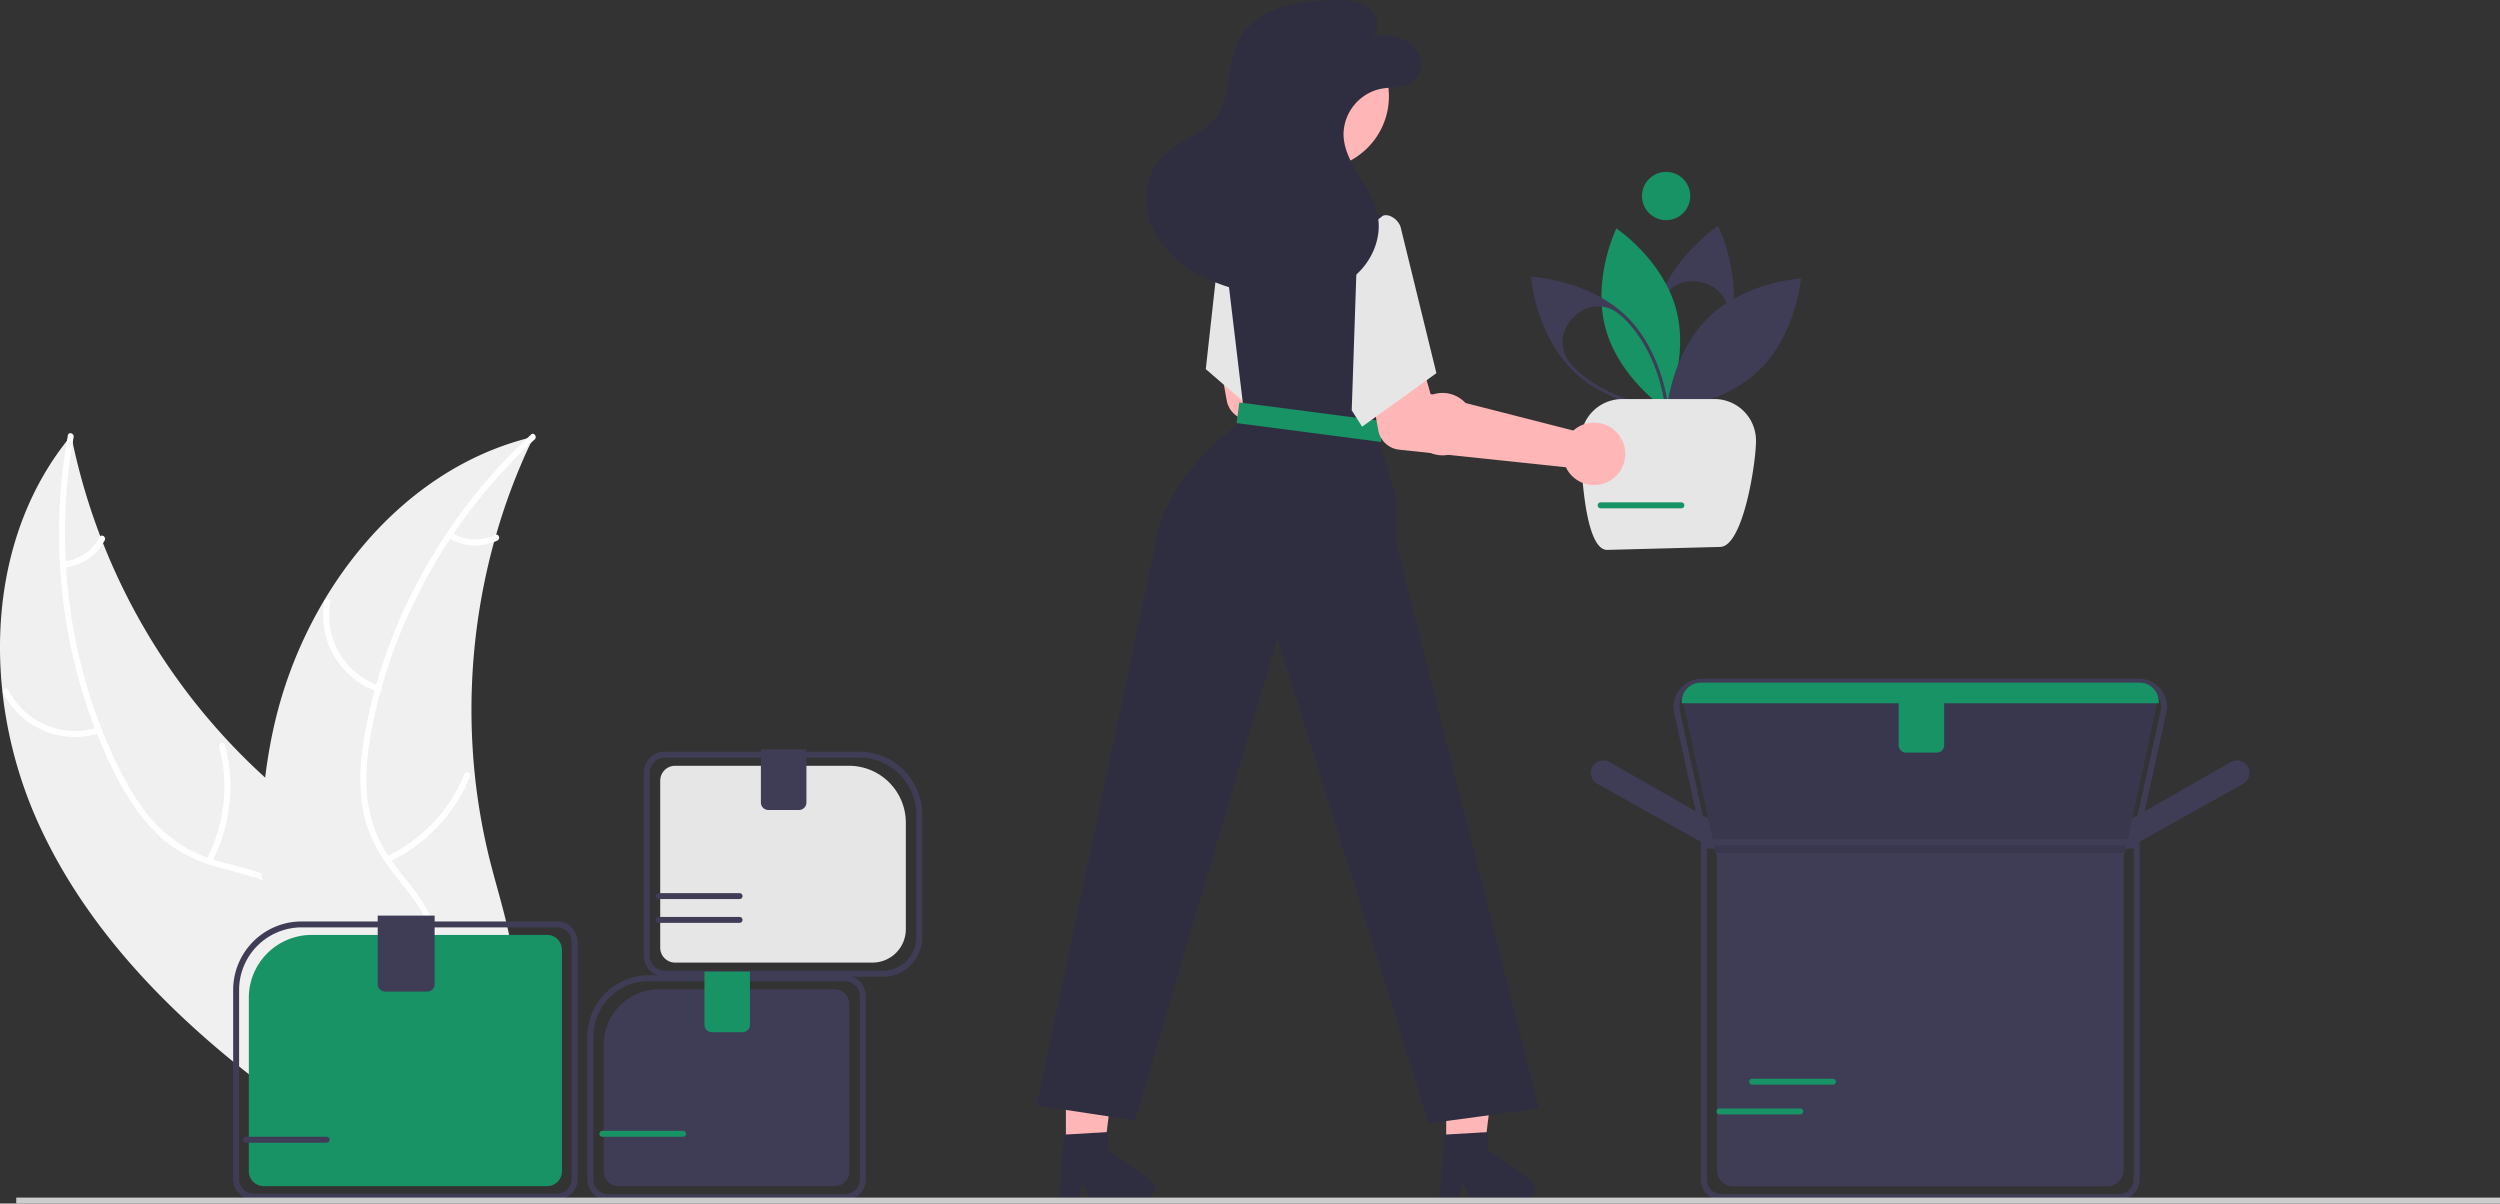 <svg xmlns="http://www.w3.org/2000/svg" data-name="Layer 1" width="841.457" height="405.087"><rect width="100%" height="100%" fill="#333333" stroke="none"/><path d="M12.82 276.912c-18.935-41.885-18.237-94.975 11.15-130.32a211.783 211.783 0 0 0 75.802 124.083c15.13 11.946 33.201 23.658 37.335 42.488 2.572 11.716-1.074 24.109-7.376 34.315-6.303 10.206-15.088 18.601-23.773 26.875l-.975 2.831c-37.792-26.165-73.227-58.388-92.162-100.272Z" fill="#f0f0f0"/><path d="M24.789 147.104c-6.764 37.034-1.74 76.468 14.7 110.398 3.554 7.336 7.797 14.468 13.479 20.368a44.71 44.71 0 0 0 20.299 11.9c7.147 2.087 14.7 3.394 21.216 7.182 6.868 3.993 11.13 10.692 12.79 18.375 2.032 9.4.565 18.97-1.196 28.278-1.954 10.335-4.147 21.039-1.315 31.428.343 1.26-1.63 1.718-1.973.461-4.927-18.076 4.652-35.903 3.313-54.077-.625-8.48-3.809-16.823-11.08-21.736-6.358-4.296-14.145-5.65-21.4-7.701-7.619-2.153-14.46-5.442-20.282-10.897-5.955-5.58-10.487-12.562-14.213-19.774a175.62 175.62 0 0 1-16.873-52.231 184.228 184.228 0 0 1 .599-62.572c.233-1.28 2.168-.673 1.936.598Z" fill="#fff"/><path d="M33.563 246.755a27.158 27.158 0 0 1-32.471-13.503c-.59-1.162 1.19-2.133 1.78-.968a25.148 25.148 0 0 0 30.23 12.498c1.24-.403 1.694 1.572.461 1.973Zm35.94 42.435a52.346 52.346 0 0 0 4.235-37.912c-.34-1.26 1.634-1.72 1.972-.461a54.447 54.447 0 0 1-4.486 39.442c-.611 1.154-2.329.079-1.72-1.07ZM21.489 188.997a15.373 15.373 0 0 0 12.047-8.225c.596-1.161 2.313-.085 1.72 1.07a17.227 17.227 0 0 1-13.307 9.128 1.047 1.047 0 0 1-1.217-.756 1.018 1.018 0 0 1 .757-1.217Z" fill="#fff"/><path d="M179.601 147.003c-.351.736-.703 1.472-1.047 2.223a202.454 202.454 0 0 0-11.556 30.74 88.988 88.988 0 0 0-.705 2.454 213.431 213.431 0 0 0-6.484 78.311 207.268 207.268 0 0 0 5.623 30.986c3.67 14.047 8.768 28.985 7.618 43.011a35.557 35.557 0 0 1-.582 4.362l-63.955 39.064c-.19.016-.371.046-.562.063l-2.482 1.676c-.174-.515-.343-1.053-.517-1.568-.102-.298-.19-.605-.291-.904-.064-.201-.127-.403-.196-.582a2.831 2.831 0 0 1-.054-.187c-.069-.178-.114-.35-.174-.515q-1.43-4.506-2.802-9.047c-.008-.015-.008-.015-.003-.038-6.909-23.088-11.951-46.956-13.21-70.83-.038-.719-.085-1.451-.093-2.187a197.78 197.78 0 0 1 1.114-32.257 174.85 174.85 0 0 1 2.995-17.436 145.397 145.397 0 0 1 16.844-42.225c15.54-26.121 39.263-46.982 68.296-54.557.742-.193 1.472-.378 2.223-.557Z" fill="#f0f0f0"/><path d="M179.953 147.903c-27.697 25.497-47.427 60.008-54.73 96.997-1.579 7.997-2.484 16.246-1.5 24.378A44.71 44.71 0 0 0 132.765 291c4.45 5.97 9.694 11.56 12.616 18.508 3.08 7.323 2.45 15.238-.85 22.372-4.038 8.728-10.97 15.486-17.98 21.858-7.783 7.076-15.979 14.301-19.973 24.302-.484 1.211-2.336.39-1.852-.82 6.949-17.4 25.33-25.866 35.203-41.183 4.607-7.147 7.087-15.725 4.24-24.026-2.49-7.258-7.892-13.028-12.45-19.033-4.787-6.306-8.27-13.051-9.633-20.912-1.396-8.041-.81-16.343.557-24.345a175.62 175.62 0 0 1 17.974-51.863 184.227 184.227 0 0 1 38.15-49.6c.957-.88 2.137.769 1.187 1.644Z" fill="#fff"/><path d="M126.963 232.752a27.158 27.158 0 0 1-17.797-30.332c.23-1.283 2.234-.987 2.004.298a25.148 25.148 0 0 0 16.613 28.181c1.232.424.405 2.274-.82 1.853Zm3.147 55.519a52.346 52.346 0 0 0 26.207-27.72c.488-1.21 2.34-.39 1.852.819a54.447 54.447 0 0 1-27.329 28.791c-1.183.554-1.907-1.339-.73-1.89Zm21.986-108.906a15.373 15.373 0 0 0 14.571.686c1.175-.568 1.898 1.325.73 1.89a17.227 17.227 0 0 1-16.12-.723 1.047 1.047 0 0 1-.517-1.337 1.018 1.018 0 0 1 1.336-.516Z" fill="#fff"/><g data-name="Group 228"><path data-name="Path 3042" d="m561.393 138.458-.272-.56c-.083-.17-8.228-17.2-3.687-33.985s20.16-27.387 20.315-27.492l.516-.345.272.559c.083.17 8.228 17.2 3.687 33.986s-20.16 27.388-20.317 27.492Zm20.177-29.735c3.049-14.314-18.187-20.026-22.632-6.083q-.245.766-.458 1.552c-3.966 14.656 1.991 29.55 3.35 32.645 2.734-1.99 15.385-11.844 19.351-26.5q.217-.801.39-1.614Z" fill="#3f3d56"/><path data-name="Path 3043" d="M540.39 110.48c4.54 16.787 20.1 27.183 20.1 27.183s8.191-16.82 3.65-33.607-20.1-27.183-20.1-27.183-8.192 16.82-3.65 33.607Z" fill="#189366"/><path data-name="Path 3044" d="m561.64 138.223-.62-.034c-.189-.01-19.028-1.171-31.49-13.3s-14.13-30.933-14.146-31.122l-.05-.618.62.034c.188.01 19.027 1.17 31.49 13.3s14.13 30.933 14.144 31.122Zm-31.355-14.11c10.882 10.6 26.788 12.628 30.155 12.947-.409-3.357-2.869-19.2-13.752-29.8q-.583-.568-1.185-1.104c-10.93-9.73-26.289 6-16.376 16.765q.563.612 1.158 1.193Z" fill="#3f3d56"/><path data-name="Path 3045" d="M575.028 106.872c-12.46 12.13-13.983 30.777-13.983 30.777s18.681-1.02 31.142-13.15 13.986-30.778 13.986-30.778-18.684 1.02-31.145 13.15Z" fill="#3f3d56"/><circle data-name="Ellipse 585" cx="560.785" cy="65.976" r="8.126" fill="#189366"/><path data-name="Rectangle 453" d="M546.04 134.31h31a14 14 0 0 1 14 14c0 7.733-4.381 35.777-12.113 35.777l-38 1c-7.732 0-8.887-29.044-8.887-36.776a14 14 0 0 1 14-14Z" fill="#e6e6e6"/></g><path data-name="Path 3068" d="M479.883 133.905a10.528 10.528 0 0 0-1.316 1.007l-48.054-12.251-3.278-11.593-18.144 2.66 3.81 21.089a8 8 0 0 0 7.034 6.534l56.111 5.909a10.5 10.5 0 1 0 3.84-13.355Z" fill="#ffb6b6"/><path data-name="Path 3070" d="m405.848 124.252 12.38 10.68 17.32 14.93 7.65-39.14.8-4.07.63-3.23-17.55-30.57-14.63.84-1 .06-.02.22-.23 2.05-3 26.98-.07.65Z" fill="#e6e6e6"/><path data-name="Path 3071" d="M486.766 391.927h12.26l5.833-47.288h-18.095Z" fill="#ffb6b6"/><path data-name="Path 3073" d="M358.766 392.927h12.26l5.833-47.288h-18.095Z" fill="#ffb6b6"/><path data-name="Path 3075" d="m348.967 372.102 33 5 48.01-162.48 50.99 163.48 37-5-48-190v-15l-6.5-22.5.68-6.09 4.73-42.59 2.05-18.47.133-1.193a4.056 4.056 0 0 0-3.193-4.417l-15.4-3.24h-25.166l-14.85 4.09-1.02.28-.46.13.23 1.92 3.48 29.18.19 1.6 3.36 28.13.74 6.17c-29 21-30 42-30 42Z" fill="#2f2e41"/><circle data-name="Ellipse 592" cx="442.925" cy="32.391" r="24.561" fill="#ffb6b6"/><path data-name="Rectangle 456" fill="#189366" d="m416.22 142.4.908-6.941 48.586 6.354-.908 6.94z"/><path data-name="Path 3076" d="M530.883 143.905a10.528 10.528 0 0 0-1.316 1.007l-48.054-12.251-3.278-11.593-18.144 2.66 3.81 21.089a8 8 0 0 0 7.034 6.534l56.111 5.909a10.5 10.5 0 1 0 3.84-13.355Z" fill="#ffb6b6"/><path data-name="Path 3077" d="m456.967 79.102 8.5-6.5c2.3-.872 5.447 1.605 6 4l12 49-25 18-3.5-5.5Z" fill="#e6e6e6"/><path data-name="Path 3079" d="M461.745 12.056c4.593-.563 9.634-.165 13.214 2.767s4.736 9.028 1.346 12.178c-3 2.789-7.693 2.133-11.713 2.926a15.854 15.854 0 0 0-12.384 15.157c.06 10.174 9.824 17.879 11.578 27.9 1.2 6.84-1.688 14.038-6.675 18.87s-11.843 7.443-18.75 8.15-13.894-.373-20.607-2.148c-6.74-1.782-13.378-4.311-19.034-8.388s-10.293-9.826-12.109-16.558-.512-14.451 4.168-19.62c5.36-5.92 14.274-7.954 18.91-14.456 5.2-7.288 3.273-17.666 7.48-25.567 2.807-5.275 8.124-8.873 13.791-10.77S442.68.228 448.652.046c3.14-.1 6.375-.13 9.3 1.016s5.5 3.753 5.648 6.89-1.855 4.105-1.855 4.105Z" fill="#2f2e41"/><path d="M187.521 403.76H85.37a6.898 6.898 0 0 1-6.89-6.891V333.18a23.065 23.065 0 0 1 23.04-23.039h86.001a6.898 6.898 0 0 1 6.89 6.89v79.837a6.898 6.898 0 0 1-6.89 6.89Zm-86.001-91.618a21.064 21.064 0 0 0-21.04 21.04v63.687a4.896 4.896 0 0 0 4.89 4.89h102.15a4.896 4.896 0 0 0 4.89-4.89v-79.837a4.895 4.895 0 0 0-4.89-4.89Z" fill="#3f3d56"/><path d="M104.899 314.674a21.173 21.173 0 0 0-21.15 21.149v58.405a5.006 5.006 0 0 0 5 5h95.393a5.006 5.006 0 0 0 5-5v-74.554a5.006 5.006 0 0 0-5-5Z" fill="#189366"/><path d="M143.795 333.75H129.63a2.503 2.503 0 0 1-2.5-2.5v-23.077h19.166v23.078a2.503 2.503 0 0 1-2.5 2.5Zm567.31-45.374 4.374-11.66.157-.09 35.237-20.136a4.211 4.211 0 0 1 1.218-.462 4.195 4.195 0 0 1 2.913 7.765Zm-129.583 0-43.894-24.58a4.196 4.196 0 0 1 2.914-7.768 4.203 4.203 0 0 1 1.217.462l35.395 20.225Z" fill="#3f3d56"/><path data-name="Path 3060" d="M714.607 289.825H578.021l-11.488-53.613h159.562Z" fill="#3f3d56"/><path d="M719.105 285.602H573.523L563.51 239.98a9.509 9.509 0 0 1 9.287-11.547h147.038a9.508 9.508 0 0 1 9.286 11.547Zm-143.973-2h142.365l9.67-44.051a7.507 7.507 0 0 0-7.333-9.118H572.796a7.508 7.508 0 0 0-7.334 9.119Z" fill="#3f3d56"/><path data-name="Path 3061" d="M893.879 537.28H757.293l-11.488-53.612h159.562Z" transform="translate(-179.271 -247.456)" opacity=".1" style="isolation:isolate"/><path d="M713.284 403.91h-133.94a6.86 6.86 0 0 1-6.852-6.853V282.533h147.645v114.524a6.86 6.86 0 0 1-6.853 6.853ZM574.492 284.533v112.524a4.858 4.858 0 0 0 4.853 4.853h133.94a4.858 4.858 0 0 0 4.852-4.853V284.533Z" fill="#3f3d56"/><path d="M577.884 287.132V393.81a5.507 5.507 0 0 0 5.5 5.5h125.861a5.507 5.507 0 0 0 5.5-5.5V287.132Z" fill="#3f3d56"/><path d="M726.596 236.711H566.034v-.5a6.435 6.435 0 0 1 6.427-6.427h147.706a6.436 6.436 0 0 1 6.429 6.427Z" fill="#189366"/><path d="M221.806 332.991a18.607 18.607 0 0 0-18.586 18.586v42.653a5.006 5.006 0 0 0 5 5h72.667a5.006 5.006 0 0 0 5-5v-56.239a5.006 5.006 0 0 0-5-5Zm75.364-4.267h-73.445a7.037 7.037 0 0 1-7.03-7.028v-61.65a7.037 7.037 0 0 1 7.03-7.029h65.54a21.17 21.17 0 0 1 21.146 21.146v41.321a13.256 13.256 0 0 1-13.241 13.24Zm-73.445-73.707a5.035 5.035 0 0 0-5.03 5.03v61.65a5.035 5.035 0 0 0 5.03 5.027h73.445a11.253 11.253 0 0 0 11.24-11.24v-41.321a19.167 19.167 0 0 0-19.145-19.146Z" fill="#3f3d56"/><path d="M284.381 403.964h-79.656a7.037 7.037 0 0 1-7.03-7.029v-48.062a20.639 20.639 0 0 1 20.616-20.616h66.07a7.037 7.037 0 0 1 7.03 7.029v61.65a7.037 7.037 0 0 1-7.03 7.028Zm-66.07-73.707a18.637 18.637 0 0 0-18.616 18.616v48.062a5.035 5.035 0 0 0 5.03 5.029h79.656a5.035 5.035 0 0 0 5.03-5.029v-61.65a5.035 5.035 0 0 0-5.03-5.028Z" fill="#3f3d56"/><path d="M227.22 257.752a5.006 5.006 0 0 0-5 5v56.239a5.006 5.006 0 0 0 5 5h66.455a11.224 11.224 0 0 0 11.212-11.212v-35.911a19.138 19.138 0 0 0-19.117-19.116Z" fill="#e6e6e6"/><path d="M268.925 272.627h-10.323a2.503 2.503 0 0 1-2.5-2.5v-17.876h15.323v17.876a2.503 2.503 0 0 1-2.5 2.5Z" fill="#3f3d56"/><path d="m486.26 381.894 14.667-.876v6.284l13.943 9.63a3.925 3.925 0 0 1-2.23 7.155h-17.46l-3.01-6.215-1.176 6.215h-6.583Zm-128 0 14.667-.876v6.284l13.943 9.63a3.925 3.925 0 0 1-2.23 7.155h-17.46l-3.01-6.215-1.176 6.215h-6.583Z" fill="#2f2e41"/><path d="M109.927 384.615H82.749a1 1 0 0 1 0-2h27.178a1 1 0 1 1 0 2Z" fill="#3f3d56"/><path d="M229.927 382.615h-27.178a1 1 0 0 1 0-2h27.178a1 1 0 1 1 0 2Zm376-7.528h-27.178a1 1 0 0 1 0-2h27.178a1 1 0 0 1 0 2Zm11-10h-27.178a1 1 0 0 1 0-2h27.178a1 1 0 0 1 0 2Zm-51-194h-27.178a1 1 0 0 1 0-2h27.178a1 1 0 0 1 0 2Z" fill="#189366"/><path d="M248.927 310.615h-27.178a1 1 0 0 1 0-2h27.178a1 1 0 1 1 0 2Zm0-8h-27.178a1 1 0 0 1 0-2h27.178a1 1 0 1 1 0 2Z" fill="#3f3d56"/><path d="M651.875 253.315h-10.322a2.503 2.503 0 0 1-2.5-2.5v-17.876h15.322v17.876a2.503 2.503 0 0 1-2.5 2.5Z" fill="#189366"/><path data-name="Rectangle 450" fill="#ccc" d="M5.457 403.087h836v2h-836z"/><path d="M249.925 347.41h-10.323a2.503 2.503 0 0 1-2.5-2.5v-17.876h15.323v17.876a2.503 2.503 0 0 1-2.5 2.5Z" fill="#189366"/></svg>